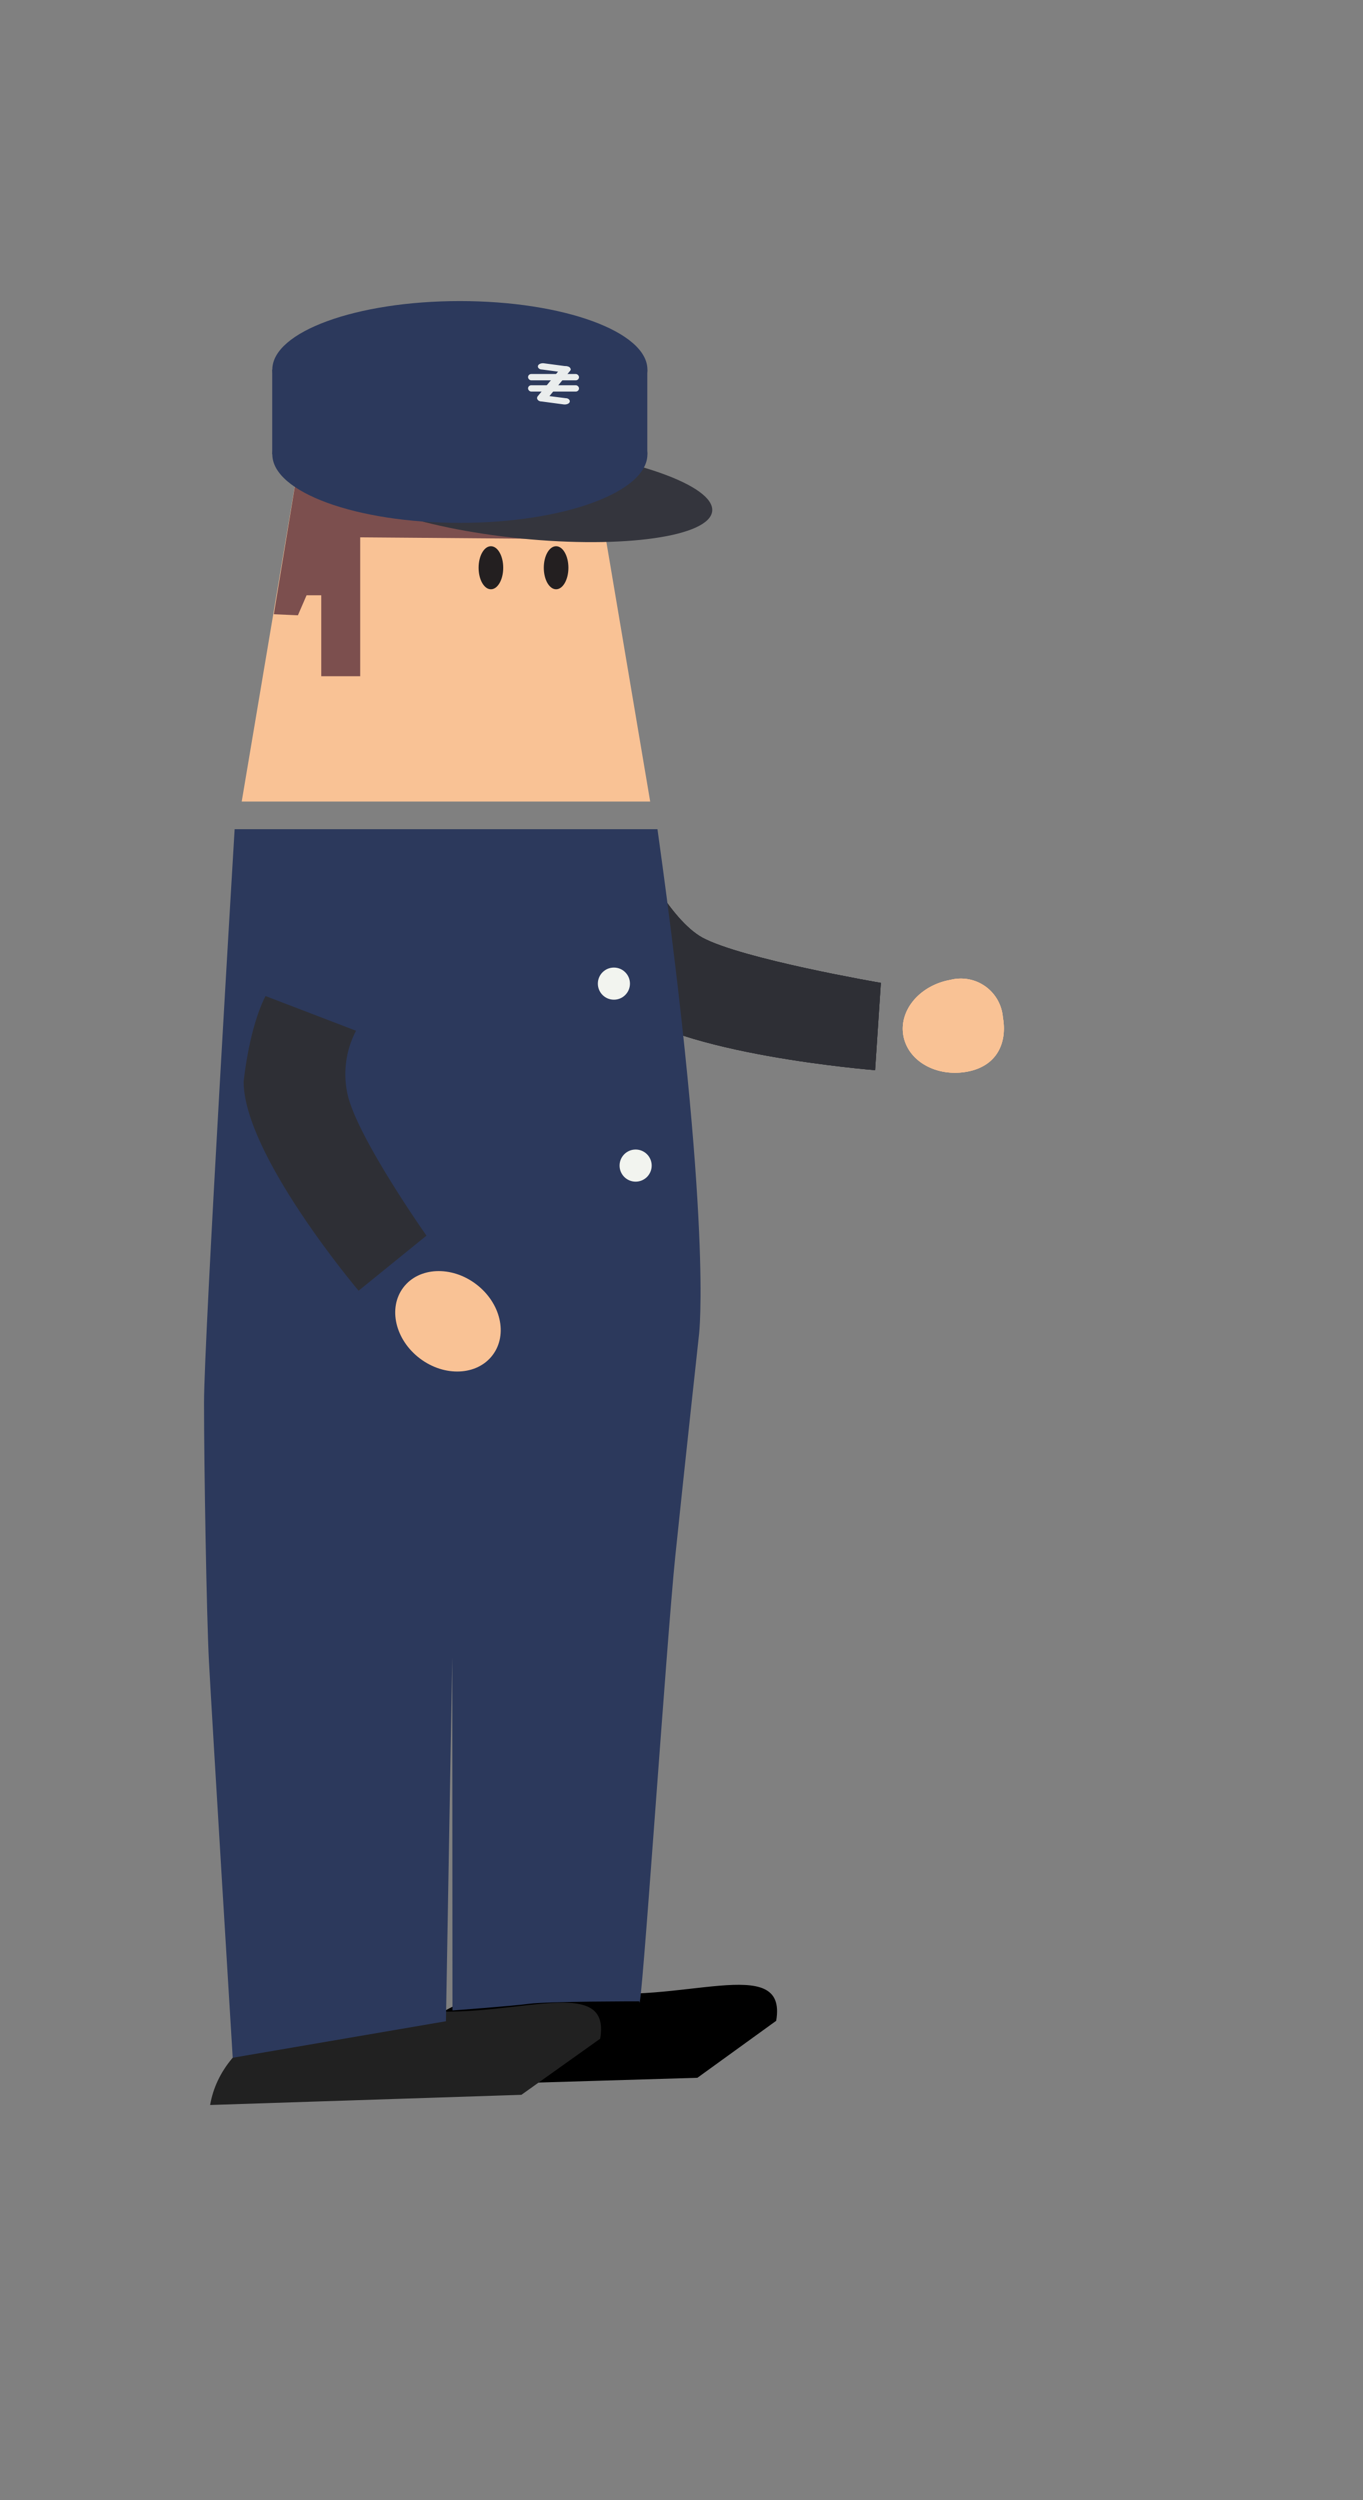 <svg xmlns="http://www.w3.org/2000/svg" viewBox="0 0 127.33 233.43"><rect x="0" y="0" width="127.33" height="233.43" fill="#808080" stroke="none"/><defs><style>.cls-1{fill:#2e2f35;}.cls-2{fill:#f9c295;}.cls-3{fill:#212121;}.cls-4{fill:#2c395c;}.cls-5{fill:#f2f4ef;}.cls-6{fill:#231f20;}.cls-7{fill:#7c4f4e;}.cls-8{fill:#34353d;}.cls-9{fill:#eaeded;}</style></defs><title>DSL_1</title><g id="Layer_2" data-name="Layer 2"><path class="cls-1" d="M53.56,86.84,59.72,80s2.85,5.86,5.89,7.54c3.68,2,16.68,4.23,16.68,4.23l-.54,8.15S63.1,98.45,58,93.79C54.38,89.54,53.56,86.84,53.56,86.84Z"/><path class="cls-2" d="M93.69,95c.42,2.37-.55,4.57-3.39,5.07s-5.49-1-5.91-3.38,1.55-4.69,4.39-5.2A3.94,3.94,0,0,1,93.69,95Z"/><path class="cls-1" d="M53.56,86.84,59.72,80s2.85,5.86,5.89,7.54c3.68,2,16.68,4.23,16.68,4.23l-.54,8.15S63.1,98.45,58,93.79C54.38,89.54,53.56,86.84,53.56,86.84Z"/><path class="cls-2" d="M93.69,95c.42,2.37-.55,4.57-3.39,5.07s-5.49-1-5.91-3.38,1.55-4.69,4.39-5.2A3.94,3.94,0,0,1,93.69,95Z"/><path class="cls-1" d="M53.56,86.84,59.72,80s2.85,5.86,5.89,7.54c3.68,2,16.68,4.23,16.68,4.23l-.54,8.15S63.1,98.45,58,93.79C54.38,89.54,53.56,86.84,53.56,86.84Z"/><path class="cls-2" d="M93.69,95c.42,2.37-.55,4.57-3.39,5.07s-5.49-1-5.91-3.38,1.55-4.69,4.39-5.2A3.94,3.94,0,0,1,93.69,95Z"/><path d="M36.07,194.87c1.12-6.49,9.29-10.5,18.26-9s19.3-3.68,18.18,2.81L65.15,194Z"/><path class="cls-3" d="M19.63,196.54c1.11-6.49,9.29-10.5,18.26-9s19.29-3.68,18.18,2.81l-7.36,5.24Z"/><path class="cls-4" d="M42.25,154.72l-.59,34-19.92,3.41s-1.92-31.39-2.22-37c-.22-4.18-.46-18.1-.46-24.16s2.86-53.55,2.86-53.55h39.5c5.18,37.05,3.88,47.2,3.88,47.2s-1.38,12.61-2.21,20.63-3.24,44.15-3.37,41.61c0,0-8.55,0-10.31.23s-7.14.62-7.14.62"/><path class="cls-1" d="M24.81,93l8.45,3.24a8.71,8.71,0,0,0-.76,6.07c1,4.07,7.34,13.06,7.34,13.06l-6.34,5.14S22.79,107.86,22.76,101C23.4,95.41,24.81,93,24.81,93Z"/><ellipse class="cls-2" cx="41.84" cy="123.37" rx="4.35" ry="5.23" transform="translate(-81.78 82.3) rotate(-52.89)"/><circle class="cls-5" cx="59.38" cy="108.83" r="1.5"/><circle class="cls-5" cx="57.35" cy="91.84" r="1.5"/><polygon class="cls-2" points="60.74 74.84 22.58 74.84 27.84 43.63 55.47 43.63 60.74 74.84"/><ellipse class="cls-6" cx="45.86" cy="53.01" rx="1.15" ry="2.01"/><ellipse class="cls-6" cx="51.95" cy="53.01" rx="1.15" ry="2.01"/><polyline class="cls-7" points="25.58 57.35 27.83 57.45 28.64 55.58 30.01 55.58 30.01 63.14 33.65 63.14 33.65 50.17 53.1 50.33 27.64 44.86"/><ellipse class="cls-8" cx="49.1" cy="45.98" rx="4.32" ry="17.52" transform="translate(-1.53 90.27) rotate(-84.3)"/><ellipse class="cls-4" cx="42.96" cy="42.42" rx="17.52" ry="6.4"/><ellipse class="cls-4" cx="42.96" cy="34.51" rx="17.52" ry="6.4"/><rect class="cls-4" x="25.43" y="34.51" width="35.04" height="7.91"/><rect class="cls-9" x="49.33" y="34.92" width="4.76" height="0.59" rx="0.3"/><rect class="cls-9" x="49.33" y="35.97" width="4.76" height="0.59" rx="0.3"/><path class="cls-9" d="M52.74,34.78l-2.12-.28c-.25,0-.42-.19-.36-.35h0c.05-.16.3-.26.55-.23l2.12.28c.25,0,.42.19.37.35h0A.53.53,0,0,1,52.74,34.78Z"/><path class="cls-9" d="M52.66,37.76l-2.09-.28c-.26,0-.42-.19-.37-.34h0a.5.5,0,0,1,.56-.23l2.1.27c.25,0,.41.19.36.35h0C53.17,37.69,52.92,37.79,52.66,37.76Z"/><path class="cls-9" d="M50.23,37l2.18-2.64a.6.6,0,0,1,.63-.13h0c.23.07.32.25.21.4L51.07,37.3a.64.64,0,0,1-.64.12h0C50.2,37.35,50.11,37.17,50.23,37Z"/></g></svg>